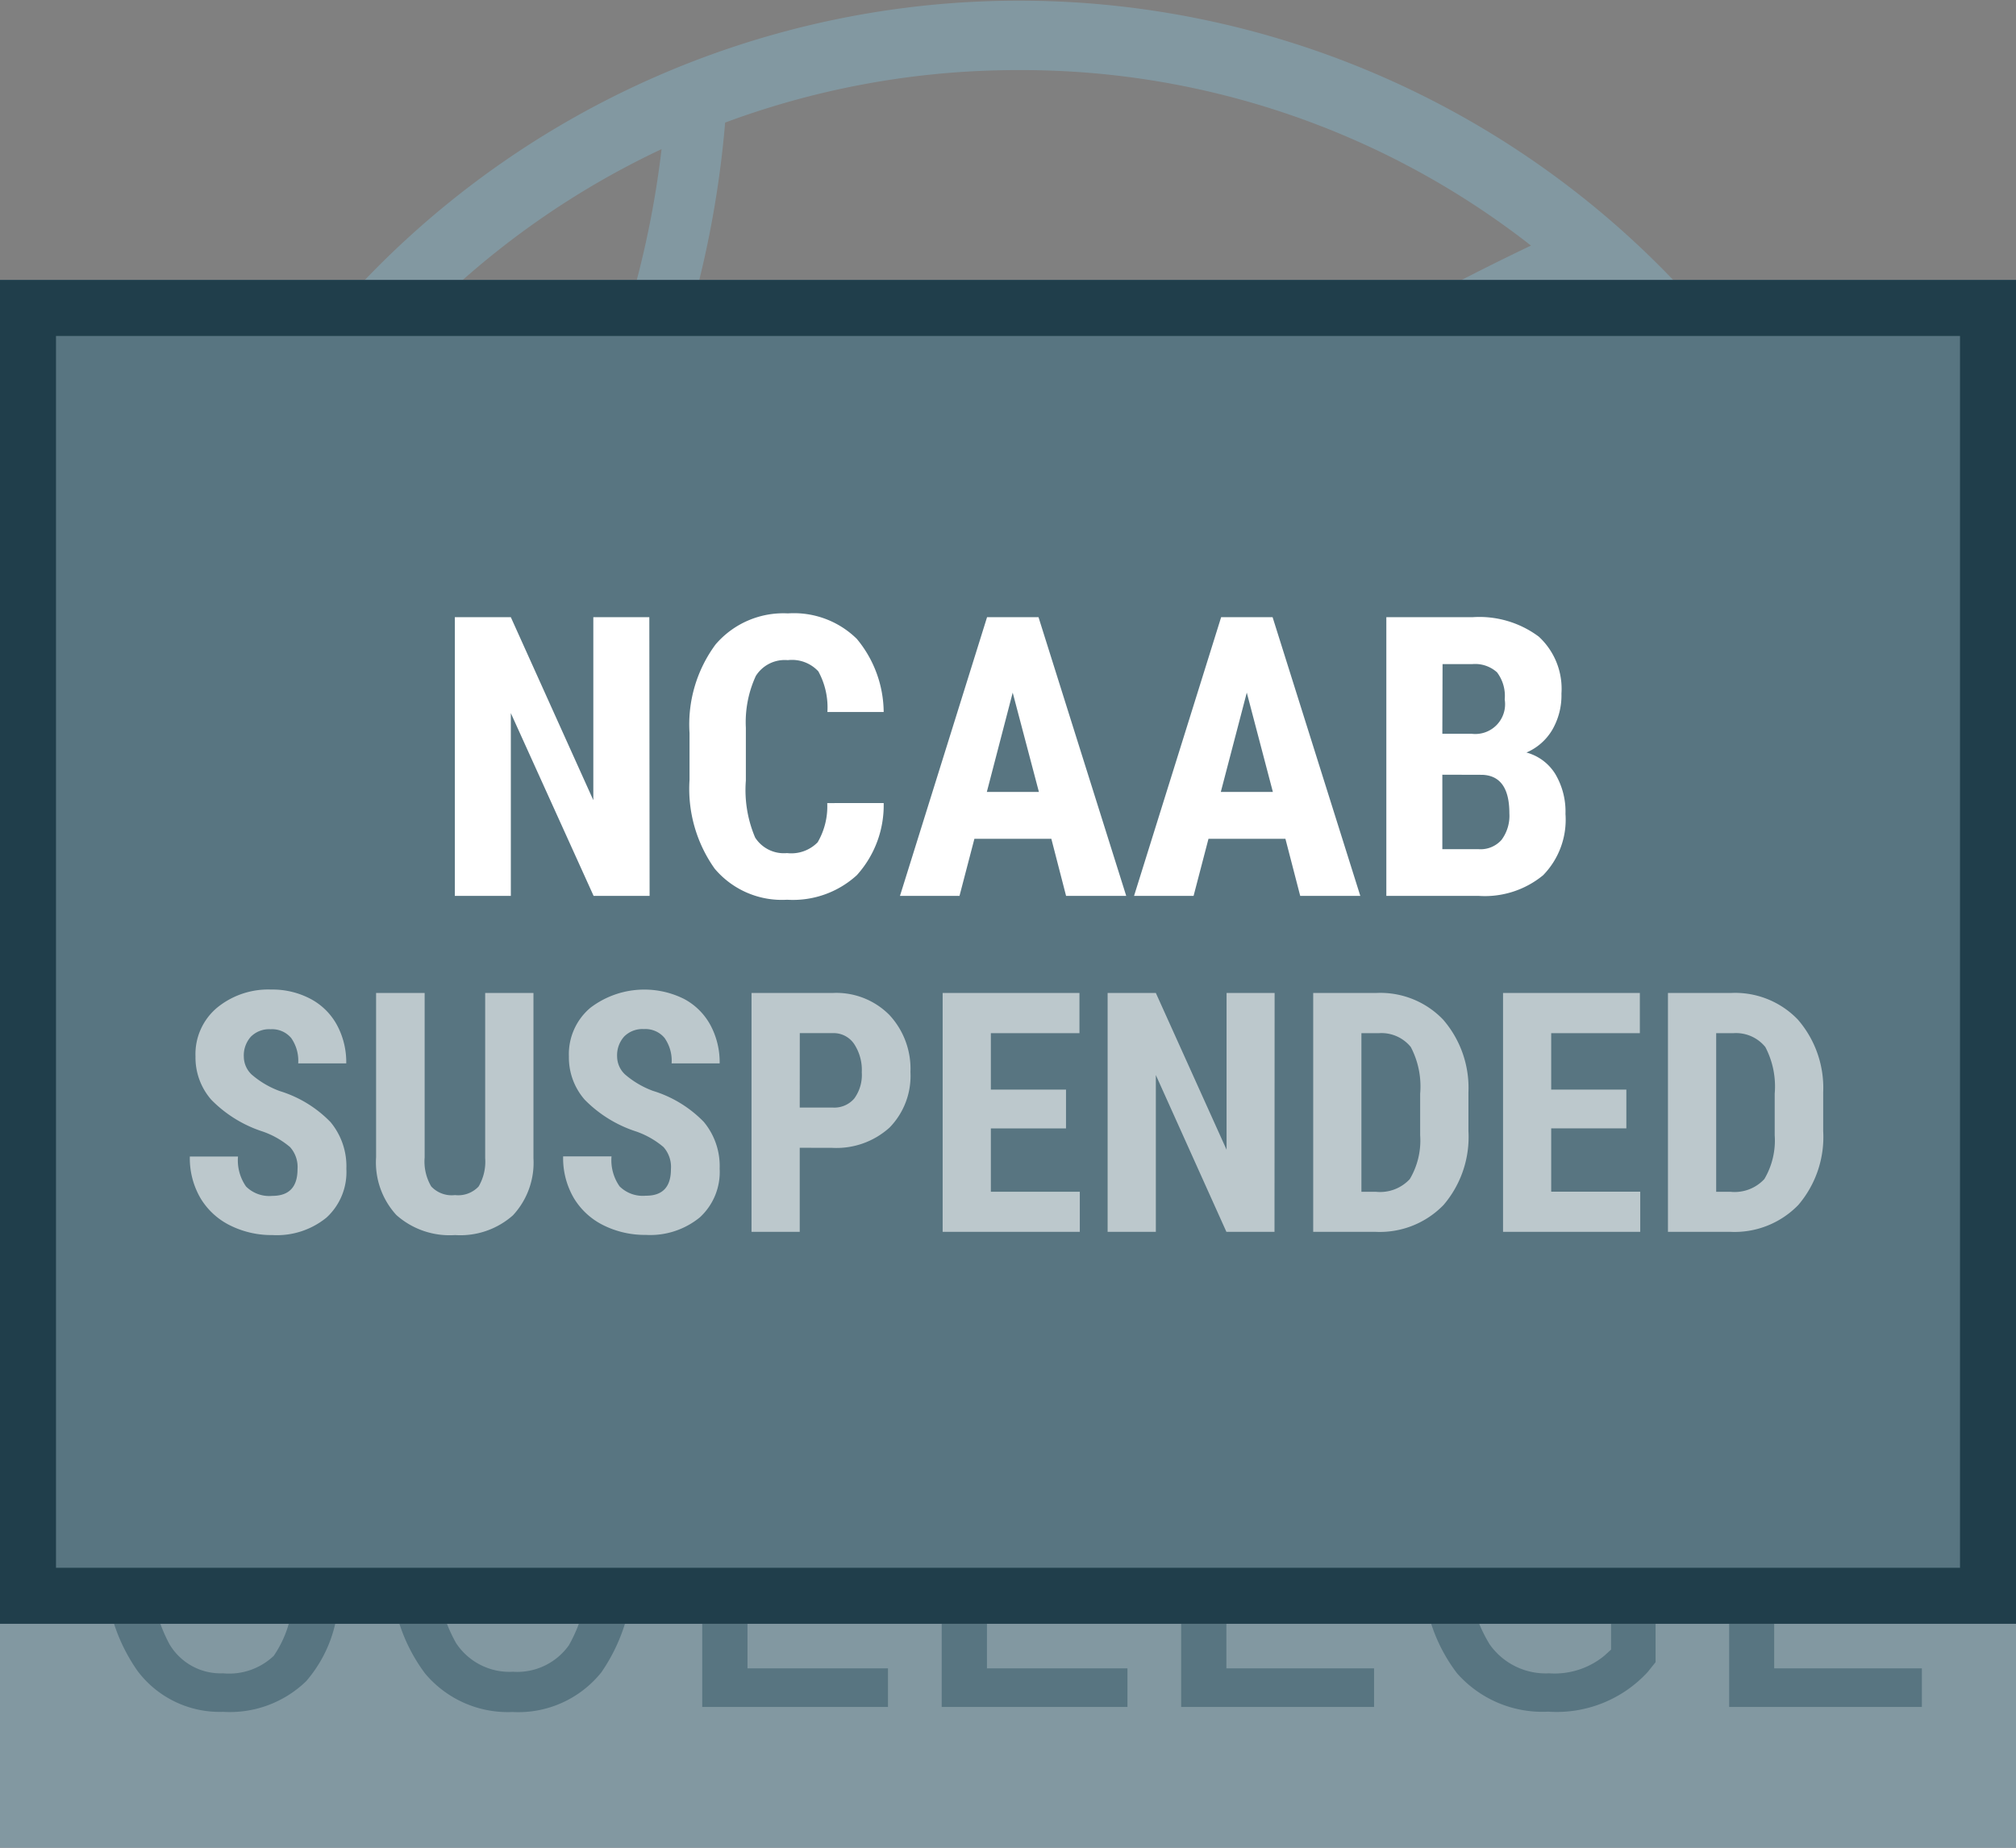 <svg xmlns="http://www.w3.org/2000/svg" width="36" height="33" viewBox="0 0 36 33"><rect x="0" y="0" width="36" height="33" fill="#808080" stroke="none"/><defs><style>.a{fill:#8298a1;}.b,.c{fill:#587581;}.c{stroke:#203e4b;}.d{fill:#fff;}.e{fill:#bcc8cc;}.f{stroke:none;}.g{fill:none;}</style></defs><g transform="translate(-55 -415)"><path class="a" d="M62.744,44.758h.025q-.037-.361-.1-.721a.453.453,0,0,0-.05-.149,16.172,16.172,0,1,0,.24,2.778A18.251,18.251,0,0,0,62.744,44.758Zm-1.459-1.211h-.207a18.141,18.141,0,0,0-15.016,7.976,30.709,30.709,0,0,1-4.56-3.988A42.28,42.28,0,0,1,56.733,35.629c.166.158.34.315.5.473A14.872,14.872,0,0,1,61.285,43.548Zm-5.456-8.681A43.535,43.535,0,0,0,40.763,46.723,30.812,30.812,0,0,1,37.6,42.378a18.1,18.1,0,0,0,3.839-9.709,14.99,14.99,0,0,1,5.232-.937A14.751,14.751,0,0,1,55.829,34.866ZM31.742,47.237a18.1,18.1,0,0,0,5.124-4,31.876,31.876,0,0,0,3.225,4.345,43.712,43.712,0,0,0-5.074,8.433A14.755,14.755,0,0,1,31.742,47.237Zm2.6-9.03a31.522,31.522,0,0,0,1.94,4.063,17.03,17.03,0,0,1-4.552,3.74A14.9,14.9,0,0,1,34.346,38.208Zm5.962-5.066a17.047,17.047,0,0,1-3.292,8.234,30.828,30.828,0,0,1-1.907-4.187c.307-.373.638-.738.987-1.086A14.977,14.977,0,0,1,40.307,33.142ZM35.8,56.914A42.324,42.324,0,0,1,40.83,48.4a32.181,32.181,0,0,0,4.652,4.038,17.985,17.985,0,0,0-2.537,8.706A14.864,14.864,0,0,1,36.1,57.229C36,57.121,35.9,57.021,35.8,56.914Zm8.217,4.461a16.99,16.99,0,0,1,2.355-8.325,31.56,31.56,0,0,0,10.563,4.477,14.85,14.85,0,0,1-10.265,4.088A16.615,16.615,0,0,1,44.014,61.374ZM57.827,56.6a30.39,30.39,0,0,1-10.879-4.469,17.057,17.057,0,0,1,14.129-7.512c.133,0,.265,0,.4.008a15.141,15.141,0,0,1,.141,2.04A14.91,14.91,0,0,1,57.827,56.6Z" transform="translate(26.51 384.52)"/><rect class="a" width="36" height="11" transform="translate(55 437)"/><path class="b" d="M9.045,6.965a2.371,2.371,0,0,1-.578,1.575,1.959,1.959,0,0,1-1.483.547,1.833,1.833,0,0,1-1.529-.732,3.16,3.16,0,0,1-.567-1.984V5.212A3.065,3.065,0,0,1,5.47,3.239a1.928,1.928,0,0,1,1.589-.725,1.848,1.848,0,0,1,1.435.554,2.426,2.426,0,0,1,.552,1.586H8.232A1.977,1.977,0,0,0,7.9,3.538,1.033,1.033,0,0,0,7.058,3.2a1.147,1.147,0,0,0-1.006.512,2.651,2.651,0,0,0-.352,1.5V6.39a2.8,2.8,0,0,0,.327,1.49,1.061,1.061,0,0,0,.956.519,1.156,1.156,0,0,0,.905-.312,1.964,1.964,0,0,0,.343-1.121Zm5.251-.6a3.191,3.191,0,0,1-.558,2.017,1.9,1.9,0,0,1-1.586.708A1.927,1.927,0,0,1,10.589,8.4a3.042,3.042,0,0,1-.6-1.945v-1.2a3.2,3.2,0,0,1,.567-2.01,1.892,1.892,0,0,1,1.582-.727,1.915,1.915,0,0,1,1.575.7A3.139,3.139,0,0,1,14.3,5.2Zm-.8-1.121a2.742,2.742,0,0,0-.332-1.51,1.14,1.14,0,0,0-1.017-.494,1.136,1.136,0,0,0-1,.5,2.654,2.654,0,0,0-.345,1.477V6.363a2.711,2.711,0,0,0,.341,1.494,1.14,1.14,0,0,0,1.017.514,1.131,1.131,0,0,0,1-.475,2.667,2.667,0,0,0,.338-1.455ZM16.348,8.31h2.509V9H15.54V2.6h.809Zm4.276,0h2.509V9H19.816V2.6h.809Zm6.535-2.268H24.9V8.31h2.637V9H24.092V2.6h3.4v.69H24.9V5.353h2.263ZM32.564,8.2l-.141.176a2.209,2.209,0,0,1-1.775.708A2.033,2.033,0,0,1,29.02,8.4a2.944,2.944,0,0,1-.6-1.945V5.2a3.175,3.175,0,0,1,.538-2.015A2.27,2.27,0,0,1,32,3.021a2.121,2.121,0,0,1,.569,1.452h-.8a1.617,1.617,0,0,0-.332-.934,1.061,1.061,0,0,0-.859-.336,1.156,1.156,0,0,0-1.011.45,2.584,2.584,0,0,0-.334,1.439V6.4a2.529,2.529,0,0,0,.369,1.483,1.223,1.223,0,0,0,1.059.516,1.4,1.4,0,0,0,.989-.315l.119-.109V6.5H30.591v-.69h1.973Zm4.381-2.162H34.682V8.31h2.637V9H33.878V2.6h3.4v.69H34.682V5.353h2.263Z" transform="translate(52 436.486)"/><g class="c" transform="translate(55 420)"><rect class="f" width="36" height="24"/><rect class="g" x="0.5" y="0.5" width="35" height="23"/></g><path class="d" d="M11.6,7h-1L9.122,3.736V7h-1V2.023h1l1.473,3.268V2.023h1Zm4.18-1.658A1.861,1.861,0,0,1,15.3,6.631a1.69,1.69,0,0,1-1.244.438,1.568,1.568,0,0,1-1.294-.555,2.461,2.461,0,0,1-.449-1.584V4.091a2.4,2.4,0,0,1,.465-1.581,1.593,1.593,0,0,1,1.292-.555A1.6,1.6,0,0,1,15.3,2.41a2.067,2.067,0,0,1,.48,1.306H14.775a1.34,1.34,0,0,0-.162-.726.641.641,0,0,0-.545-.2.61.61,0,0,0-.571.282A1.972,1.972,0,0,0,13.319,4v.94a2.169,2.169,0,0,0,.166,1.019.609.609,0,0,0,.569.277.658.658,0,0,0,.547-.193,1.272,1.272,0,0,0,.171-.7Zm2.994.639H17.4L17.134,7H16.071l1.555-4.977h.919L20.111,7H19.037Zm-1.152-.837h.93L18.084,3.37Zm5.332.837H21.58L21.314,7H20.251l1.555-4.977h.919L24.291,7H23.218ZM21.8,5.144h.93L22.264,3.37ZM24.756,7V2.023h1.538a1.774,1.774,0,0,1,1.184.347,1.265,1.265,0,0,1,.405,1.017,1.226,1.226,0,0,1-.167.653.989.989,0,0,1-.458.4.87.87,0,0,1,.516.385,1.316,1.316,0,0,1,.181.713,1.419,1.419,0,0,1-.4,1.094A1.637,1.637,0,0,1,26.4,7Zm1-2.164v1.33H26.4A.5.5,0,0,0,26.813,6a.721.721,0,0,0,.14-.475q0-.67-.485-.687Zm0-.731h.523a.532.532,0,0,0,.591-.612.7.7,0,0,0-.137-.485.583.583,0,0,0-.444-.147H25.76Z" transform="translate(55 424)"/><path class="e" d="M5.313,11.881a.534.534,0,0,0-.133-.394,1.535,1.535,0,0,0-.485-.277,2.259,2.259,0,0,1-.923-.57,1.145,1.145,0,0,1-.281-.772A1.082,1.082,0,0,1,3.873,9a1.442,1.442,0,0,1,.971-.327,1.454,1.454,0,0,1,.7.166,1.148,1.148,0,0,1,.473.467,1.4,1.4,0,0,1,.166.686H5.325A.707.707,0,0,0,5.2,9.539a.446.446,0,0,0-.368-.157.46.46,0,0,0-.352.133.5.5,0,0,0-.126.359.442.442,0,0,0,.141.318,1.617,1.617,0,0,0,.5.294,2.134,2.134,0,0,1,.907.554,1.234,1.234,0,0,1,.283.835,1.1,1.1,0,0,1-.354.87,1.4,1.4,0,0,1-.964.313,1.66,1.66,0,0,1-.753-.17,1.274,1.274,0,0,1-.532-.486,1.413,1.413,0,0,1-.192-.747H4.25a.815.815,0,0,0,.144.536.588.588,0,0,0,.469.167Q5.313,12.358,5.313,11.881ZM9.526,8.734v2.953a1.38,1.38,0,0,1-.366,1.018,1.417,1.417,0,0,1-1.034.353A1.429,1.429,0,0,1,7.078,12.7a1.39,1.39,0,0,1-.362-1.034V8.734h.867V11.67a.879.879,0,0,0,.117.519.5.5,0,0,0,.425.155.5.5,0,0,0,.422-.154.876.876,0,0,0,.117-.505V8.734Zm2.455,3.146a.534.534,0,0,0-.133-.394,1.535,1.535,0,0,0-.485-.277,2.259,2.259,0,0,1-.923-.57,1.145,1.145,0,0,1-.281-.772A1.082,1.082,0,0,1,10.541,9a1.589,1.589,0,0,1,1.671-.161,1.148,1.148,0,0,1,.473.467,1.4,1.4,0,0,1,.166.686h-.858a.707.707,0,0,0-.127-.456.446.446,0,0,0-.368-.157.46.46,0,0,0-.352.133.5.5,0,0,0-.126.359.442.442,0,0,0,.141.318,1.617,1.617,0,0,0,.5.294,2.134,2.134,0,0,1,.907.554,1.234,1.234,0,0,1,.283.835,1.1,1.1,0,0,1-.354.87,1.4,1.4,0,0,1-.964.313,1.66,1.66,0,0,1-.753-.17,1.274,1.274,0,0,1-.532-.486,1.413,1.413,0,0,1-.192-.747h.864a.815.815,0,0,0,.144.536.588.588,0,0,0,.469.167Q11.981,12.358,11.981,11.881Zm2.3-.381V13h-.861V8.734h1.453a1.333,1.333,0,0,1,1.009.393,1.412,1.412,0,0,1,.376,1.02,1.32,1.32,0,0,1-.372.99,1.413,1.413,0,0,1-1.031.363Zm0-.718h.592a.469.469,0,0,0,.381-.161.714.714,0,0,0,.135-.469.845.845,0,0,0-.138-.508.442.442,0,0,0-.369-.192h-.6Zm4.755.372H17.694v1.131h1.588V13H16.833V8.734h2.443v.718H17.694V10.46h1.342ZM22.759,13H21.9l-1.26-2.8V13h-.861V8.734h.861l1.263,2.8v-2.8h.858Zm.691,0V8.734h1.128a1.552,1.552,0,0,1,1.191.475,1.86,1.86,0,0,1,.453,1.3V11.2a1.867,1.867,0,0,1-.444,1.32A1.585,1.585,0,0,1,24.555,13Zm.861-3.548v2.833h.258a.723.723,0,0,0,.606-.227,1.351,1.351,0,0,0,.185-.784v-.741a1.515,1.515,0,0,0-.167-.833.674.674,0,0,0-.568-.248Zm4.731,1.7H27.7v1.131H29.29V13H26.84V8.734h2.443v.718H27.7V10.46h1.342ZM29.785,13V8.734h1.128a1.552,1.552,0,0,1,1.191.475,1.86,1.86,0,0,1,.453,1.3V11.2a1.867,1.867,0,0,1-.444,1.32A1.585,1.585,0,0,1,30.889,13Zm.861-3.548v2.833H30.9a.723.723,0,0,0,.606-.227,1.351,1.351,0,0,0,.185-.784v-.741a1.515,1.515,0,0,0-.167-.833.674.674,0,0,0-.568-.248Z" transform="translate(55 424)"/></g></svg>